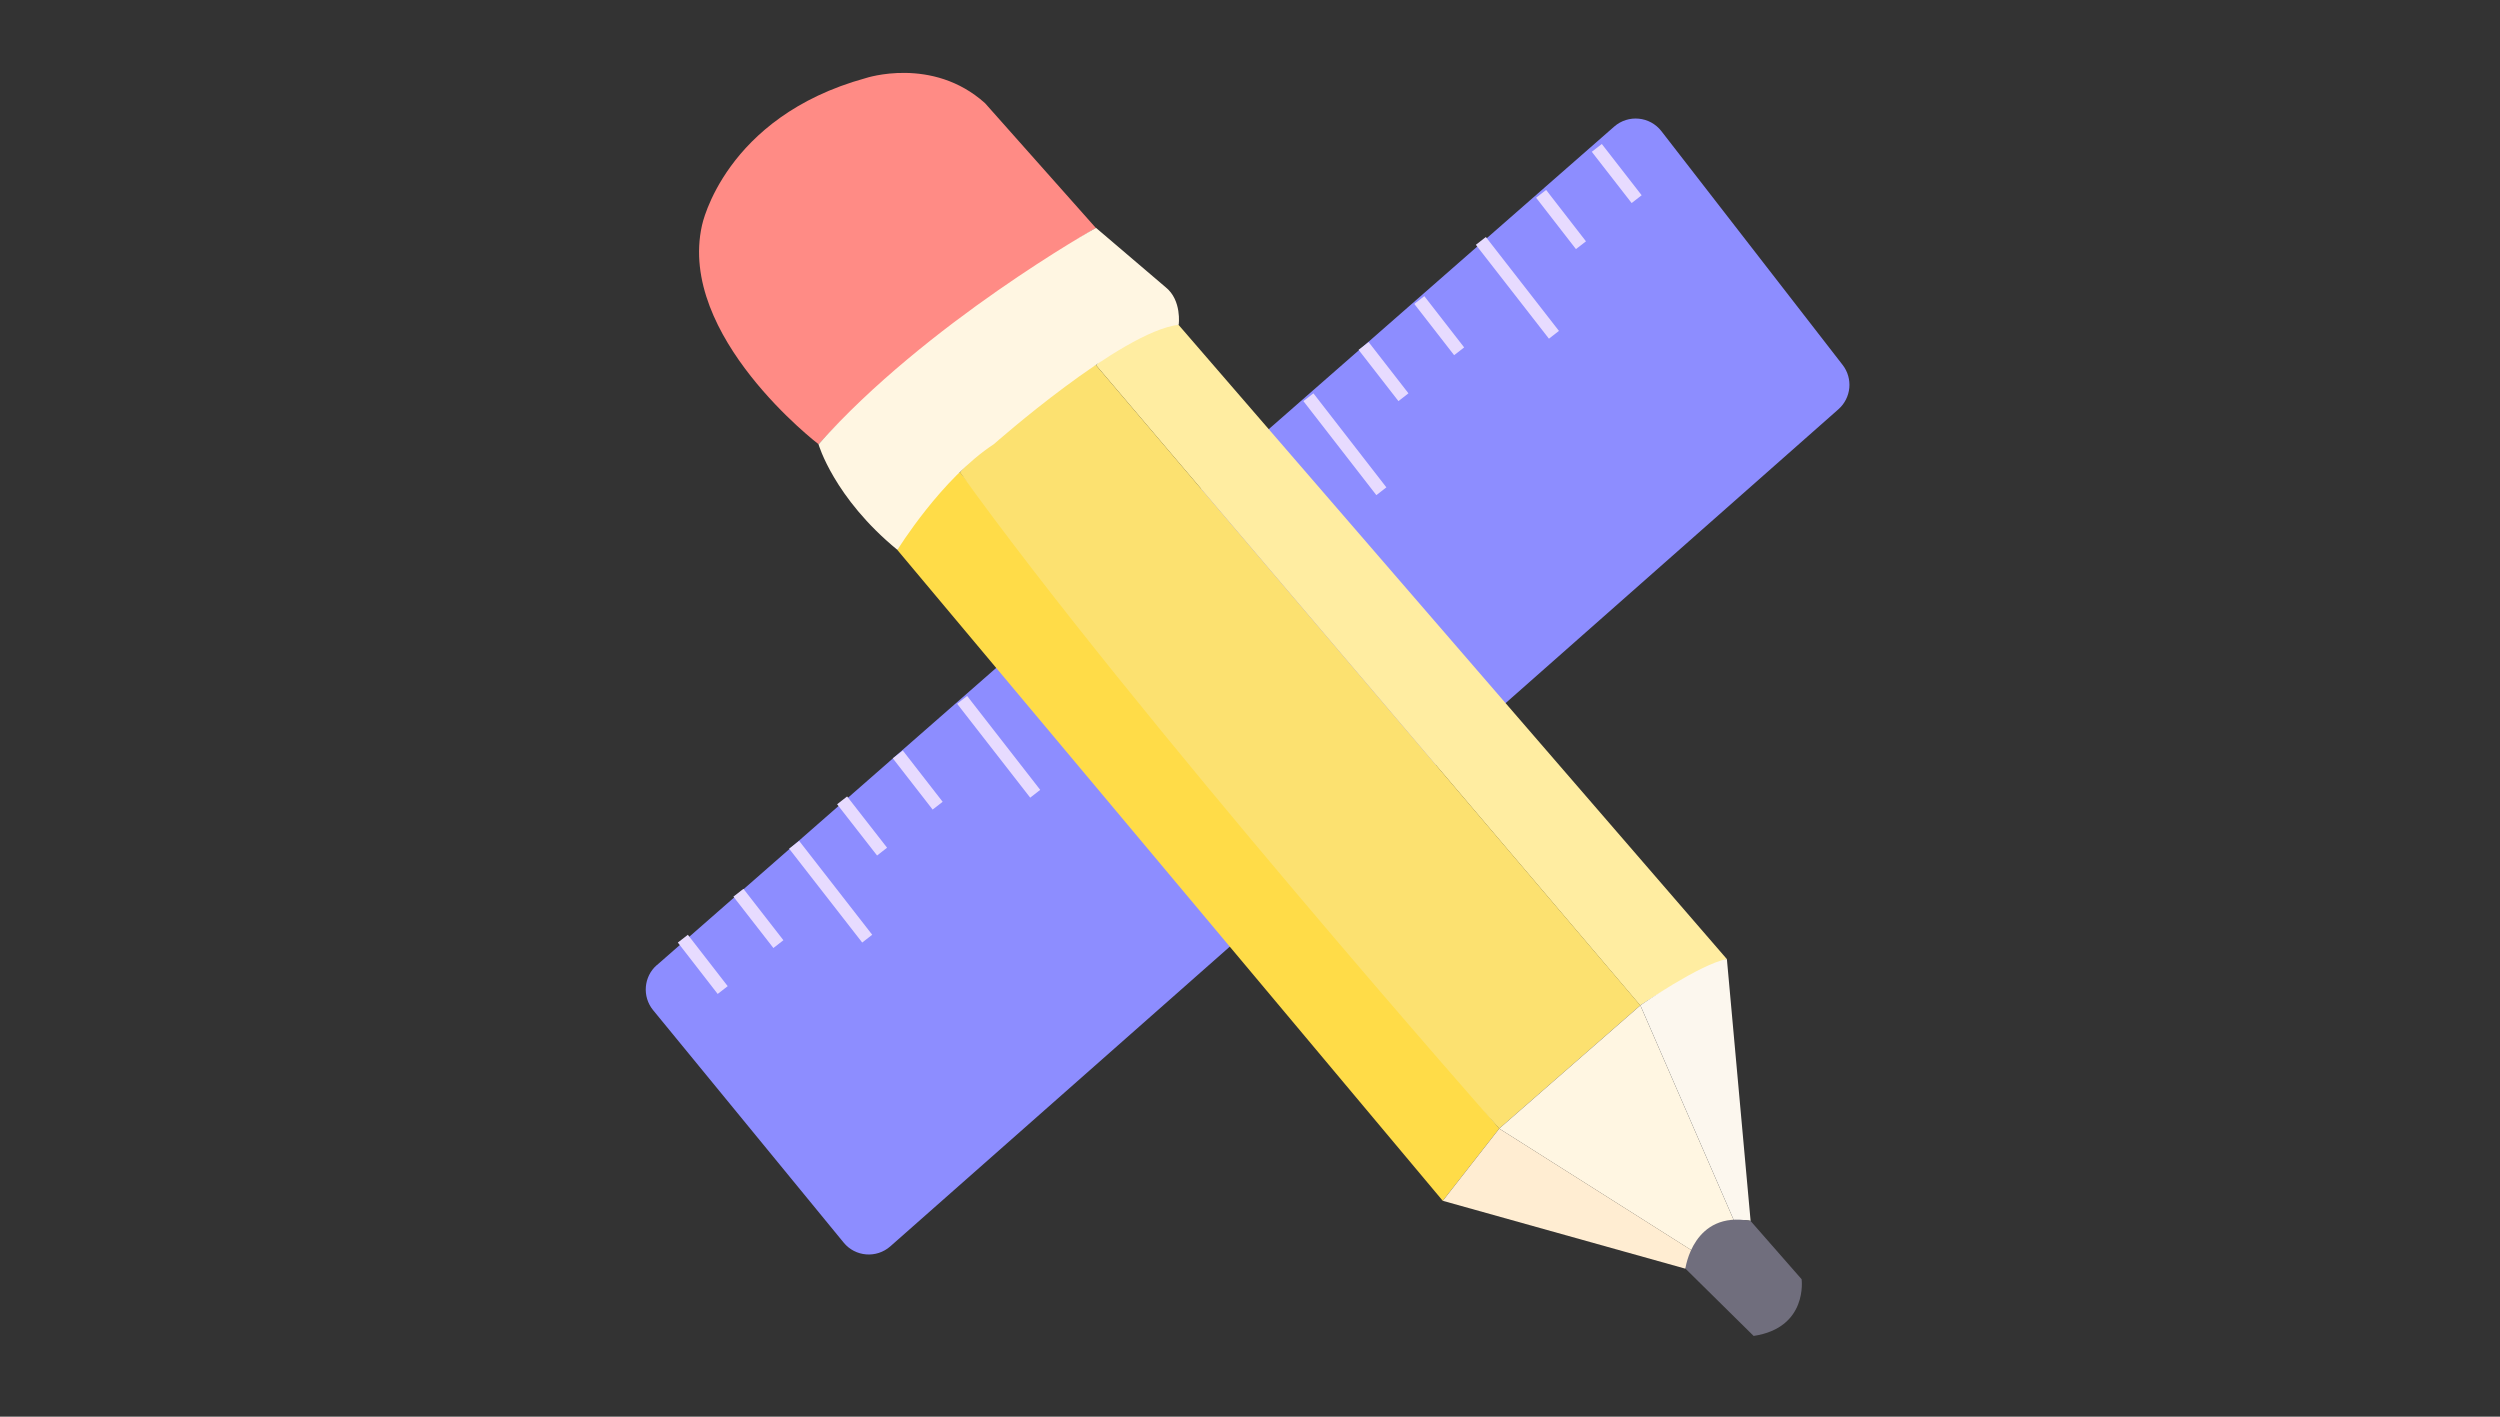 <svg width="240" height="136" viewBox="0 0 240 136" fill="none" xmlns="http://www.w3.org/2000/svg">
<rect x="0" y="0" width="240" height="136" fill="#333333" stroke="none"/>
<g clip-path="url(#clip0_152_44585)">
<path d="M63.069 92.644L154.963 12.152C156.315 10.97 158.386 11.165 159.494 12.59L176.889 35.028C177.9 36.331 177.729 38.195 176.487 39.291L85.47 119.65C84.142 120.819 82.108 120.661 80.987 119.284L62.703 96.981C61.631 95.677 61.789 93.753 63.056 92.644H63.069Z" fill="#8D8DFF"/>
<path fill-rule="evenodd" clip-rule="evenodd" d="M82.772 90.485L75.755 81.471L76.717 80.723L83.733 89.737L82.772 90.485Z" fill="#E7DBFF"/>
<path fill-rule="evenodd" clip-rule="evenodd" d="M68.897 95.418L65.072 90.485L66.035 89.738L69.86 94.672L68.897 95.418Z" fill="#E7DBFF"/>
<path fill-rule="evenodd" clip-rule="evenodd" d="M74.246 91.009L70.409 86.076L71.37 85.328L75.207 90.261L74.246 91.009Z" fill="#E7DBFF"/>
<path fill-rule="evenodd" clip-rule="evenodd" d="M84.199 82.129L80.362 77.208L81.322 76.459L85.159 81.38L84.199 82.129Z" fill="#E7DBFF"/>
<path fill-rule="evenodd" clip-rule="evenodd" d="M89.533 77.719L85.709 72.798L86.67 72.051L90.495 76.972L89.533 77.719Z" fill="#E7DBFF"/>
<path fill-rule="evenodd" clip-rule="evenodd" d="M134.25 38.507L130.425 33.585L131.387 32.838L135.212 37.759L134.25 38.507Z" fill="#E7DBFF"/>
<path fill-rule="evenodd" clip-rule="evenodd" d="M139.597 34.098L135.772 29.177L136.734 28.43L140.559 33.351L139.597 34.098Z" fill="#E7DBFF"/>
<path fill-rule="evenodd" clip-rule="evenodd" d="M151.291 23.914L147.466 18.981L148.428 18.234L152.253 23.168L151.291 23.914Z" fill="#E7DBFF"/>
<path fill-rule="evenodd" clip-rule="evenodd" d="M156.637 19.493L152.812 14.572L153.774 13.824L157.599 18.745L156.637 19.493Z" fill="#E7DBFF"/>
<path fill-rule="evenodd" clip-rule="evenodd" d="M98.9 76.575L91.884 67.561L92.845 66.812L99.861 75.826L98.9 76.575Z" fill="#E7DBFF"/>
<path fill-rule="evenodd" clip-rule="evenodd" d="M132.13 47.533L125.126 38.507L126.088 37.76L133.092 46.786L132.13 47.533Z" fill="#E7DBFF"/>
<path fill-rule="evenodd" clip-rule="evenodd" d="M148.698 32.514L141.682 23.5L142.643 22.752L149.659 31.766L148.698 32.514Z" fill="#E7DBFF"/>
<path d="M78.576 42.642C78.576 42.642 64.994 32.263 67.394 21.617C67.394 21.617 69.525 11.239 83.107 7.499C83.107 7.499 89.502 5.367 94.558 9.899L105.204 21.885C105.204 21.885 88.698 31.739 78.576 42.654V42.642Z" fill="#FF8B85"/>
<path d="M113.145 31.192L165.78 92.073C165.78 92.073 160.944 94.205 157.46 96.519L105.203 35.041C105.203 35.041 109.844 30.656 113.157 31.192H113.145Z" fill="#FFEDA1"/>
<path d="M92.144 45.322L143.926 108.347L138.506 115.278L86.151 52.801C86.151 52.801 87.187 47.32 92.144 45.322Z" fill="#FFDC48"/>
<path d="M105.202 35.039L157.471 96.518L143.926 108.345C143.926 108.345 108.844 68.599 92.144 45.32C92.144 45.32 100.318 35.831 105.19 35.027L105.202 35.039Z" fill="#FCE170"/>
<path d="M78.574 42.642C78.574 42.642 80.048 47.782 86.151 52.789C86.151 52.789 90.378 45.931 95.409 42.642C95.409 42.642 107.651 31.813 113.156 31.179C113.156 31.179 113.473 28.828 111.902 27.574L105.214 21.873C105.214 21.873 88.916 31.021 78.586 42.642H78.574Z" fill="#FFF6E2"/>
<path d="M143.927 108.345L162.601 120.161C162.601 120.161 163.722 117.603 166.438 117.128L157.473 96.518L143.927 108.345Z" fill="#FFF6E2"/>
<path d="M157.461 96.518C157.461 96.518 163.223 92.535 165.781 92.072L168.058 117.214C168.058 117.214 168.168 117.117 166.438 117.117L157.473 96.506L157.461 96.518Z" fill="#FCF7EE"/>
<path d="M143.928 108.346L138.508 115.277L161.798 121.794L162.602 120.161L143.928 108.346Z" fill="#FFEDD2"/>
<path d="M161.796 121.794C161.796 121.794 162.527 116.166 168.057 117.214L172.954 122.805C172.954 122.805 173.588 127.458 168.35 128.25L161.796 121.782V121.794Z" fill="#706E7D"/>
</g>
<defs>
<clipPath id="clip0_152_44585">
<rect width="115.55" height="121.263" fill="white" transform="translate(62 7)"/>
</clipPath>
</defs>
</svg>
